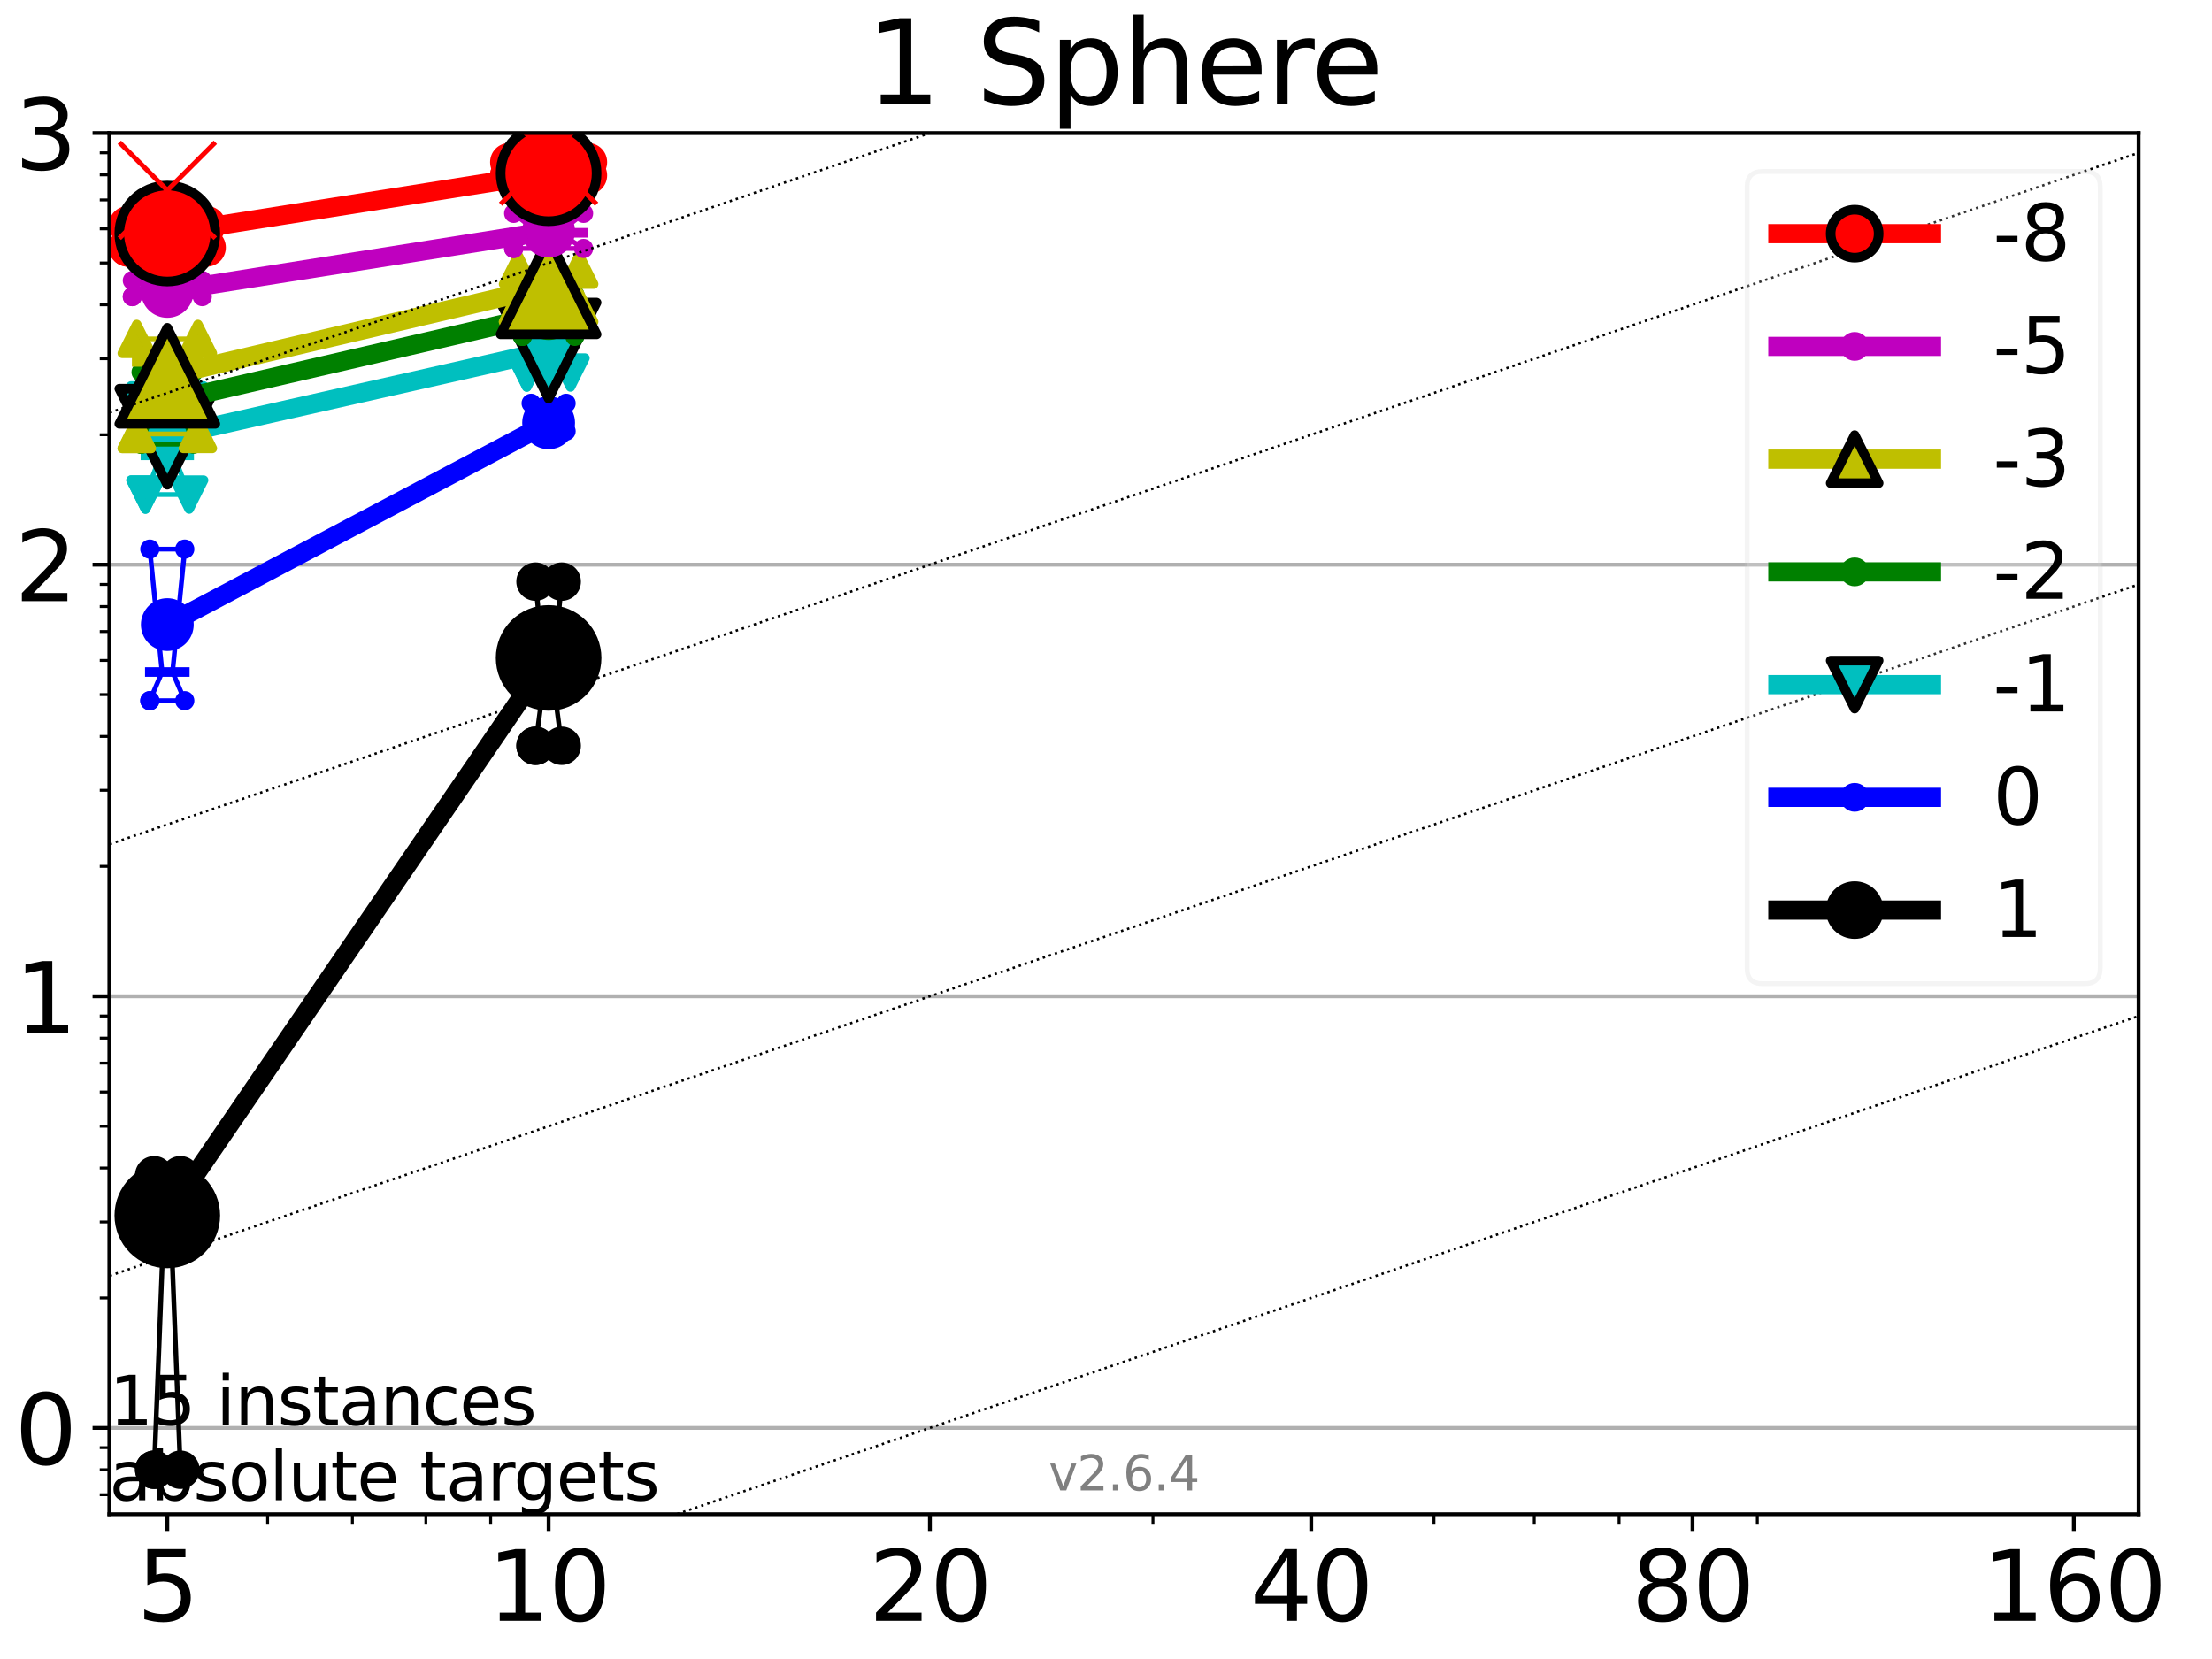 <?xml version="1.0" encoding="utf-8" standalone="no"?>
<!DOCTYPE svg PUBLIC "-//W3C//DTD SVG 1.1//EN"
  "http://www.w3.org/Graphics/SVG/1.1/DTD/svg11.dtd">
<svg xmlns:xlink="http://www.w3.org/1999/xlink" width="460.8pt" height="345.6pt" viewBox="0 0 460.8 345.6" xmlns="http://www.w3.org/2000/svg" version="1.1">
 <defs>
  <style type="text/css">*{stroke-linejoin: round; stroke-linecap: butt}</style>
 </defs>
 <g id="figure_1">
  <g id="patch_1">
   <path d="M 0 345.6 
L 460.8 345.6 
L 460.8 0 
L 0 0 
z
" style="fill: #ffffff"/>
  </g>
  <g id="axes_1">
   <g id="patch_2">
    <path d="M 22.78 315.44 
L 445.515 315.44 
L 445.515 27.72 
L 22.78 27.72 
z
" style="fill: #ffffff"/>
   </g>
   <g id="matplotlib.axis_1">
    <g id="xtick_1">
     <g id="line2d_1">
      <defs>
       <path id="m1a2f63655e" d="M 0 0 
L 0 3.5 
" style="stroke: #000000; stroke-width: 0.8"/>
      </defs>
      <g>
       <use xlink:href="#m1a2f63655e" x="34.854" y="315.44" style="stroke: #000000; stroke-width: 0.8"/>
      </g>
     </g>
     <g id="text_1">
      <!-- 5 -->
      <g transform="translate(28.491 337.637) scale(0.2 -0.2)">
       <defs>
        <path id="DejaVuSans-35" d="M 691 4666 
L 3169 4666 
L 3169 4134 
L 1269 4134 
L 1269 2991 
Q 1406 3038 1543 3061 
Q 1681 3084 1819 3084 
Q 2600 3084 3056 2656 
Q 3513 2228 3513 1497 
Q 3513 744 3044 326 
Q 2575 -91 1722 -91 
Q 1428 -91 1123 -41 
Q 819 9 494 109 
L 494 744 
Q 775 591 1075 516 
Q 1375 441 1709 441 
Q 2250 441 2565 725 
Q 2881 1009 2881 1497 
Q 2881 1984 2565 2268 
Q 2250 2553 1709 2553 
Q 1456 2553 1204 2497 
Q 953 2441 691 2322 
L 691 4666 
z
" transform="scale(0.016)"/>
       </defs>
       <use xlink:href="#DejaVuSans-35"/>
      </g>
     </g>
    </g>
    <g id="xtick_2">
     <g id="line2d_2">
      <g>
       <use xlink:href="#m1a2f63655e" x="114.287" y="315.44" style="stroke: #000000; stroke-width: 0.8"/>
      </g>
     </g>
     <g id="text_2">
      <!-- 10 -->
      <g transform="translate(101.562 337.637) scale(0.2 -0.2)">
       <defs>
        <path id="DejaVuSans-31" d="M 794 531 
L 1825 531 
L 1825 4091 
L 703 3866 
L 703 4441 
L 1819 4666 
L 2450 4666 
L 2450 531 
L 3481 531 
L 3481 0 
L 794 0 
L 794 531 
z
" transform="scale(0.016)"/>
        <path id="DejaVuSans-30" d="M 2034 4250 
Q 1547 4250 1301 3770 
Q 1056 3291 1056 2328 
Q 1056 1369 1301 889 
Q 1547 409 2034 409 
Q 2525 409 2770 889 
Q 3016 1369 3016 2328 
Q 3016 3291 2770 3770 
Q 2525 4250 2034 4250 
z
M 2034 4750 
Q 2819 4750 3233 4129 
Q 3647 3509 3647 2328 
Q 3647 1150 3233 529 
Q 2819 -91 2034 -91 
Q 1250 -91 836 529 
Q 422 1150 422 2328 
Q 422 3509 836 4129 
Q 1250 4750 2034 4750 
z
" transform="scale(0.016)"/>
       </defs>
       <use xlink:href="#DejaVuSans-31"/>
       <use xlink:href="#DejaVuSans-30" x="63.623"/>
      </g>
     </g>
    </g>
    <g id="xtick_3">
     <g id="line2d_3">
      <g>
       <use xlink:href="#m1a2f63655e" x="193.719" y="315.44" style="stroke: #000000; stroke-width: 0.8"/>
      </g>
     </g>
     <g id="text_3">
      <!-- 20 -->
      <g transform="translate(180.994 337.637) scale(0.2 -0.2)">
       <defs>
        <path id="DejaVuSans-32" d="M 1228 531 
L 3431 531 
L 3431 0 
L 469 0 
L 469 531 
Q 828 903 1448 1529 
Q 2069 2156 2228 2338 
Q 2531 2678 2651 2914 
Q 2772 3150 2772 3378 
Q 2772 3750 2511 3984 
Q 2250 4219 1831 4219 
Q 1534 4219 1204 4116 
Q 875 4013 500 3803 
L 500 4441 
Q 881 4594 1212 4672 
Q 1544 4750 1819 4750 
Q 2544 4750 2975 4387 
Q 3406 4025 3406 3419 
Q 3406 3131 3298 2873 
Q 3191 2616 2906 2266 
Q 2828 2175 2409 1742 
Q 1991 1309 1228 531 
z
" transform="scale(0.016)"/>
       </defs>
       <use xlink:href="#DejaVuSans-32"/>
       <use xlink:href="#DejaVuSans-30" x="63.623"/>
      </g>
     </g>
    </g>
    <g id="xtick_4">
     <g id="line2d_4">
      <g>
       <use xlink:href="#m1a2f63655e" x="273.152" y="315.44" style="stroke: #000000; stroke-width: 0.8"/>
      </g>
     </g>
     <g id="text_4">
      <!-- 40 -->
      <g transform="translate(260.427 337.637) scale(0.2 -0.2)">
       <defs>
        <path id="DejaVuSans-34" d="M 2419 4116 
L 825 1625 
L 2419 1625 
L 2419 4116 
z
M 2253 4666 
L 3047 4666 
L 3047 1625 
L 3713 1625 
L 3713 1100 
L 3047 1100 
L 3047 0 
L 2419 0 
L 2419 1100 
L 313 1100 
L 313 1709 
L 2253 4666 
z
" transform="scale(0.016)"/>
       </defs>
       <use xlink:href="#DejaVuSans-34"/>
       <use xlink:href="#DejaVuSans-30" x="63.623"/>
      </g>
     </g>
    </g>
    <g id="xtick_5">
     <g id="line2d_5">
      <g>
       <use xlink:href="#m1a2f63655e" x="352.584" y="315.44" style="stroke: #000000; stroke-width: 0.8"/>
      </g>
     </g>
     <g id="text_5">
      <!-- 80 -->
      <g transform="translate(339.859 337.637) scale(0.2 -0.2)">
       <defs>
        <path id="DejaVuSans-38" d="M 2034 2216 
Q 1584 2216 1326 1975 
Q 1069 1734 1069 1313 
Q 1069 891 1326 650 
Q 1584 409 2034 409 
Q 2484 409 2743 651 
Q 3003 894 3003 1313 
Q 3003 1734 2745 1975 
Q 2488 2216 2034 2216 
z
M 1403 2484 
Q 997 2584 770 2862 
Q 544 3141 544 3541 
Q 544 4100 942 4425 
Q 1341 4750 2034 4750 
Q 2731 4750 3128 4425 
Q 3525 4100 3525 3541 
Q 3525 3141 3298 2862 
Q 3072 2584 2669 2484 
Q 3125 2378 3379 2068 
Q 3634 1759 3634 1313 
Q 3634 634 3220 271 
Q 2806 -91 2034 -91 
Q 1263 -91 848 271 
Q 434 634 434 1313 
Q 434 1759 690 2068 
Q 947 2378 1403 2484 
z
M 1172 3481 
Q 1172 3119 1398 2916 
Q 1625 2713 2034 2713 
Q 2441 2713 2670 2916 
Q 2900 3119 2900 3481 
Q 2900 3844 2670 4047 
Q 2441 4250 2034 4250 
Q 1625 4250 1398 4047 
Q 1172 3844 1172 3481 
z
" transform="scale(0.016)"/>
       </defs>
       <use xlink:href="#DejaVuSans-38"/>
       <use xlink:href="#DejaVuSans-30" x="63.623"/>
      </g>
     </g>
    </g>
    <g id="xtick_6">
     <g id="line2d_6">
      <g>
       <use xlink:href="#m1a2f63655e" x="432.017" y="315.44" style="stroke: #000000; stroke-width: 0.8"/>
      </g>
     </g>
     <g id="text_6">
      <!-- 160 -->
      <g transform="translate(412.929 337.637) scale(0.2 -0.2)">
       <defs>
        <path id="DejaVuSans-36" d="M 2113 2584 
Q 1688 2584 1439 2293 
Q 1191 2003 1191 1497 
Q 1191 994 1439 701 
Q 1688 409 2113 409 
Q 2538 409 2786 701 
Q 3034 994 3034 1497 
Q 3034 2003 2786 2293 
Q 2538 2584 2113 2584 
z
M 3366 4563 
L 3366 3988 
Q 3128 4100 2886 4159 
Q 2644 4219 2406 4219 
Q 1781 4219 1451 3797 
Q 1122 3375 1075 2522 
Q 1259 2794 1537 2939 
Q 1816 3084 2150 3084 
Q 2853 3084 3261 2657 
Q 3669 2231 3669 1497 
Q 3669 778 3244 343 
Q 2819 -91 2113 -91 
Q 1303 -91 875 529 
Q 447 1150 447 2328 
Q 447 3434 972 4092 
Q 1497 4750 2381 4750 
Q 2619 4750 2861 4703 
Q 3103 4656 3366 4563 
z
" transform="scale(0.016)"/>
       </defs>
       <use xlink:href="#DejaVuSans-31"/>
       <use xlink:href="#DejaVuSans-36" x="63.623"/>
       <use xlink:href="#DejaVuSans-30" x="127.246"/>
      </g>
     </g>
    </g>
    <g id="xtick_7">
     <g id="line2d_7">
      <defs>
       <path id="md95c452934" d="M 0 0 
L 0 2 
" style="stroke: #000000; stroke-width: 0.6"/>
      </defs>
      <g>
       <use xlink:href="#md95c452934" x="55.748" y="315.44" style="stroke: #000000; stroke-width: 0.6"/>
      </g>
     </g>
    </g>
    <g id="xtick_8">
     <g id="line2d_8">
      <g>
       <use xlink:href="#md95c452934" x="73.413" y="315.44" style="stroke: #000000; stroke-width: 0.6"/>
      </g>
     </g>
    </g>
    <g id="xtick_9">
     <g id="line2d_9">
      <g>
       <use xlink:href="#md95c452934" x="88.715" y="315.44" style="stroke: #000000; stroke-width: 0.6"/>
      </g>
     </g>
    </g>
    <g id="xtick_10">
     <g id="line2d_10">
      <g>
       <use xlink:href="#md95c452934" x="102.213" y="315.44" style="stroke: #000000; stroke-width: 0.6"/>
      </g>
     </g>
    </g>
    <g id="xtick_11">
     <g id="line2d_11">
      <g>
       <use xlink:href="#md95c452934" x="240.184" y="315.44" style="stroke: #000000; stroke-width: 0.6"/>
      </g>
     </g>
    </g>
    <g id="xtick_12">
     <g id="line2d_12">
      <g>
       <use xlink:href="#md95c452934" x="298.723" y="315.44" style="stroke: #000000; stroke-width: 0.6"/>
      </g>
     </g>
    </g>
    <g id="xtick_13">
     <g id="line2d_13">
      <g>
       <use xlink:href="#md95c452934" x="319.617" y="315.44" style="stroke: #000000; stroke-width: 0.6"/>
      </g>
     </g>
    </g>
    <g id="xtick_14">
     <g id="line2d_14">
      <g>
       <use xlink:href="#md95c452934" x="337.282" y="315.44" style="stroke: #000000; stroke-width: 0.6"/>
      </g>
     </g>
    </g>
    <g id="xtick_15">
     <g id="line2d_15">
      <g>
       <use xlink:href="#md95c452934" x="366.082" y="315.44" style="stroke: #000000; stroke-width: 0.6"/>
      </g>
     </g>
    </g>
   </g>
   <g id="matplotlib.axis_2">
    <g id="ytick_1">
     <g id="line2d_16">
      <path d="M 22.78 297.458 
L 445.515 297.458 
" clip-path="url(#pcf593b5cd8)" style="fill: none; stroke: #b0b0b0; stroke-width: 0.8; stroke-linecap: square"/>
     </g>
     <g id="line2d_17">
      <defs>
       <path id="me71c1e4c57" d="M 0 0 
L -3.5 0 
" style="stroke: #000000; stroke-width: 0.8"/>
      </defs>
      <g>
       <use xlink:href="#me71c1e4c57" x="22.78" y="297.458" style="stroke: #000000; stroke-width: 0.8"/>
      </g>
     </g>
     <g id="text_7">
      <!-- 0 -->
      <g transform="translate(3.055 305.056) scale(0.2 -0.2)">
       <use xlink:href="#DejaVuSans-30"/>
      </g>
     </g>
    </g>
    <g id="ytick_2">
     <g id="line2d_18">
      <path d="M 22.78 207.545 
L 445.515 207.545 
" clip-path="url(#pcf593b5cd8)" style="fill: none; stroke: #b0b0b0; stroke-width: 0.8; stroke-linecap: square"/>
     </g>
     <g id="line2d_19">
      <g>
       <use xlink:href="#me71c1e4c57" x="22.78" y="207.545" style="stroke: #000000; stroke-width: 0.8"/>
      </g>
     </g>
     <g id="text_8">
      <!-- 1 -->
      <g transform="translate(3.055 215.143) scale(0.2 -0.2)">
       <use xlink:href="#DejaVuSans-31"/>
      </g>
     </g>
    </g>
    <g id="ytick_3">
     <g id="line2d_20">
      <path d="M 22.78 117.633 
L 445.515 117.633 
" clip-path="url(#pcf593b5cd8)" style="fill: none; stroke: #b0b0b0; stroke-width: 0.8; stroke-linecap: square"/>
     </g>
     <g id="line2d_21">
      <g>
       <use xlink:href="#me71c1e4c57" x="22.78" y="117.633" style="stroke: #000000; stroke-width: 0.8"/>
      </g>
     </g>
     <g id="text_9">
      <!-- 2 -->
      <g transform="translate(3.055 125.231) scale(0.2 -0.2)">
       <use xlink:href="#DejaVuSans-32"/>
      </g>
     </g>
    </g>
    <g id="ytick_4">
     <g id="line2d_22">
      <path d="M 22.78 27.72 
L 445.515 27.72 
" clip-path="url(#pcf593b5cd8)" style="fill: none; stroke: #b0b0b0; stroke-width: 0.8; stroke-linecap: square"/>
     </g>
     <g id="line2d_23">
      <g>
       <use xlink:href="#me71c1e4c57" x="22.78" y="27.72" style="stroke: #000000; stroke-width: 0.8"/>
      </g>
     </g>
     <g id="text_10">
      <!-- 3 -->
      <g transform="translate(3.055 35.318) scale(0.2 -0.2)">
       <defs>
        <path id="DejaVuSans-33" d="M 2597 2516 
Q 3050 2419 3304 2112 
Q 3559 1806 3559 1356 
Q 3559 666 3084 287 
Q 2609 -91 1734 -91 
Q 1441 -91 1130 -33 
Q 819 25 488 141 
L 488 750 
Q 750 597 1062 519 
Q 1375 441 1716 441 
Q 2309 441 2620 675 
Q 2931 909 2931 1356 
Q 2931 1769 2642 2001 
Q 2353 2234 1838 2234 
L 1294 2234 
L 1294 2753 
L 1863 2753 
Q 2328 2753 2575 2939 
Q 2822 3125 2822 3475 
Q 2822 3834 2567 4026 
Q 2313 4219 1838 4219 
Q 1578 4219 1281 4162 
Q 984 4106 628 3988 
L 628 4550 
Q 988 4650 1302 4700 
Q 1616 4750 1894 4750 
Q 2613 4750 3031 4423 
Q 3450 4097 3450 3541 
Q 3450 3153 3228 2886 
Q 3006 2619 2597 2516 
z
" transform="scale(0.016)"/>
       </defs>
       <use xlink:href="#DejaVuSans-33"/>
      </g>
     </g>
    </g>
    <g id="ytick_5">
     <g id="line2d_24">
      <defs>
       <path id="mbc8432cdef" d="M 0 0 
L -2 0 
" style="stroke: #000000; stroke-width: 0.6"/>
      </defs>
      <g>
       <use xlink:href="#mbc8432cdef" x="22.78" y="311.385" style="stroke: #000000; stroke-width: 0.6"/>
      </g>
     </g>
    </g>
    <g id="ytick_6">
     <g id="line2d_25">
      <g>
       <use xlink:href="#mbc8432cdef" x="22.78" y="306.171" style="stroke: #000000; stroke-width: 0.6"/>
      </g>
     </g>
    </g>
    <g id="ytick_7">
     <g id="line2d_26">
      <g>
       <use xlink:href="#mbc8432cdef" x="22.78" y="301.572" style="stroke: #000000; stroke-width: 0.6"/>
      </g>
     </g>
    </g>
    <g id="ytick_8">
     <g id="line2d_27">
      <g>
       <use xlink:href="#mbc8432cdef" x="22.78" y="270.391" style="stroke: #000000; stroke-width: 0.6"/>
      </g>
     </g>
    </g>
    <g id="ytick_9">
     <g id="line2d_28">
      <g>
       <use xlink:href="#mbc8432cdef" x="22.78" y="254.558" style="stroke: #000000; stroke-width: 0.6"/>
      </g>
     </g>
    </g>
    <g id="ytick_10">
     <g id="line2d_29">
      <g>
       <use xlink:href="#mbc8432cdef" x="22.78" y="243.325" style="stroke: #000000; stroke-width: 0.6"/>
      </g>
     </g>
    </g>
    <g id="ytick_11">
     <g id="line2d_30">
      <g>
       <use xlink:href="#mbc8432cdef" x="22.78" y="234.611" style="stroke: #000000; stroke-width: 0.6"/>
      </g>
     </g>
    </g>
    <g id="ytick_12">
     <g id="line2d_31">
      <g>
       <use xlink:href="#mbc8432cdef" x="22.78" y="227.492" style="stroke: #000000; stroke-width: 0.6"/>
      </g>
     </g>
    </g>
    <g id="ytick_13">
     <g id="line2d_32">
      <g>
       <use xlink:href="#mbc8432cdef" x="22.78" y="221.473" style="stroke: #000000; stroke-width: 0.6"/>
      </g>
     </g>
    </g>
    <g id="ytick_14">
     <g id="line2d_33">
      <g>
       <use xlink:href="#mbc8432cdef" x="22.78" y="216.258" style="stroke: #000000; stroke-width: 0.6"/>
      </g>
     </g>
    </g>
    <g id="ytick_15">
     <g id="line2d_34">
      <g>
       <use xlink:href="#mbc8432cdef" x="22.78" y="211.659" style="stroke: #000000; stroke-width: 0.6"/>
      </g>
     </g>
    </g>
    <g id="ytick_16">
     <g id="line2d_35">
      <g>
       <use xlink:href="#mbc8432cdef" x="22.78" y="180.479" style="stroke: #000000; stroke-width: 0.6"/>
      </g>
     </g>
    </g>
    <g id="ytick_17">
     <g id="line2d_36">
      <g>
       <use xlink:href="#mbc8432cdef" x="22.78" y="164.646" style="stroke: #000000; stroke-width: 0.6"/>
      </g>
     </g>
    </g>
    <g id="ytick_18">
     <g id="line2d_37">
      <g>
       <use xlink:href="#mbc8432cdef" x="22.78" y="153.412" style="stroke: #000000; stroke-width: 0.6"/>
      </g>
     </g>
    </g>
    <g id="ytick_19">
     <g id="line2d_38">
      <g>
       <use xlink:href="#mbc8432cdef" x="22.78" y="144.699" style="stroke: #000000; stroke-width: 0.6"/>
      </g>
     </g>
    </g>
    <g id="ytick_20">
     <g id="line2d_39">
      <g>
       <use xlink:href="#mbc8432cdef" x="22.78" y="137.579" style="stroke: #000000; stroke-width: 0.6"/>
      </g>
     </g>
    </g>
    <g id="ytick_21">
     <g id="line2d_40">
      <g>
       <use xlink:href="#mbc8432cdef" x="22.78" y="131.56" style="stroke: #000000; stroke-width: 0.6"/>
      </g>
     </g>
    </g>
    <g id="ytick_22">
     <g id="line2d_41">
      <g>
       <use xlink:href="#mbc8432cdef" x="22.78" y="126.346" style="stroke: #000000; stroke-width: 0.6"/>
      </g>
     </g>
    </g>
    <g id="ytick_23">
     <g id="line2d_42">
      <g>
       <use xlink:href="#mbc8432cdef" x="22.78" y="121.747" style="stroke: #000000; stroke-width: 0.6"/>
      </g>
     </g>
    </g>
    <g id="ytick_24">
     <g id="line2d_43">
      <g>
       <use xlink:href="#mbc8432cdef" x="22.78" y="90.566" style="stroke: #000000; stroke-width: 0.6"/>
      </g>
     </g>
    </g>
    <g id="ytick_25">
     <g id="line2d_44">
      <g>
       <use xlink:href="#mbc8432cdef" x="22.78" y="74.733" style="stroke: #000000; stroke-width: 0.6"/>
      </g>
     </g>
    </g>
    <g id="ytick_26">
     <g id="line2d_45">
      <g>
       <use xlink:href="#mbc8432cdef" x="22.78" y="63.5" style="stroke: #000000; stroke-width: 0.6"/>
      </g>
     </g>
    </g>
    <g id="ytick_27">
     <g id="line2d_46">
      <g>
       <use xlink:href="#mbc8432cdef" x="22.78" y="54.786" style="stroke: #000000; stroke-width: 0.6"/>
      </g>
     </g>
    </g>
    <g id="ytick_28">
     <g id="line2d_47">
      <g>
       <use xlink:href="#mbc8432cdef" x="22.78" y="47.667" style="stroke: #000000; stroke-width: 0.6"/>
      </g>
     </g>
    </g>
    <g id="ytick_29">
     <g id="line2d_48">
      <g>
       <use xlink:href="#mbc8432cdef" x="22.78" y="41.648" style="stroke: #000000; stroke-width: 0.6"/>
      </g>
     </g>
    </g>
    <g id="ytick_30">
     <g id="line2d_49">
      <g>
       <use xlink:href="#mbc8432cdef" x="22.78" y="36.433" style="stroke: #000000; stroke-width: 0.6"/>
      </g>
     </g>
    </g>
    <g id="ytick_31">
     <g id="line2d_50">
      <g>
       <use xlink:href="#mbc8432cdef" x="22.78" y="31.834" style="stroke: #000000; stroke-width: 0.6"/>
      </g>
     </g>
    </g>
   </g>
   <g id="line2d_51">
    <path d="M 32.123 306.171 
L 34.035 257.252 
L 32.123 244.817 
L 37.585 244.817 
L 35.673 257.252 
L 37.585 306.171 
L 32.123 306.171 
" clip-path="url(#pcf593b5cd8)" style="fill: none; stroke: #000000; stroke-linecap: square"/>
   </g>
   <g id="line2d_52">
    <path d="M 32.123 306.171 
L 37.585 306.171 
L 37.585 244.817 
L 32.123 244.817 
L 32.123 306.171 
" clip-path="url(#pcf593b5cd8)" style="fill: none"/>
    <defs>
     <path id="m39bb0d0038" d="M 0 3 
C 0.796 3 1.559 2.684 2.121 2.121 
C 2.684 1.559 3 0.796 3 0 
C 3 -0.796 2.684 -1.559 2.121 -2.121 
C 1.559 -2.684 0.796 -3 0 -3 
C -0.796 -3 -1.559 -2.684 -2.121 -2.121 
C -2.684 -1.559 -3 -0.796 -3 0 
C -3 0.796 -2.684 1.559 -2.121 2.121 
C -1.559 2.684 -0.796 3 0 3 
z
" style="stroke: #000000; stroke-width: 2"/>
    </defs>
    <g clip-path="url(#pcf593b5cd8)">
     <use xlink:href="#m39bb0d0038" x="32.123" y="306.171" style="stroke: #000000; stroke-width: 2"/>
     <use xlink:href="#m39bb0d0038" x="37.585" y="306.171" style="stroke: #000000; stroke-width: 2"/>
     <use xlink:href="#m39bb0d0038" x="37.585" y="244.817" style="stroke: #000000; stroke-width: 2"/>
     <use xlink:href="#m39bb0d0038" x="32.123" y="244.817" style="stroke: #000000; stroke-width: 2"/>
     <use xlink:href="#m39bb0d0038" x="32.123" y="306.171" style="stroke: #000000; stroke-width: 2"/>
    </g>
   </g>
   <g id="line2d_53">
    <path d="M 32.123 257.252 
L 37.585 257.252 
" clip-path="url(#pcf593b5cd8)" style="fill: none; stroke: #000000; stroke-width: 2; stroke-linecap: square"/>
   </g>
   <g id="line2d_54">
    <path d="M 111.556 155.364 
L 113.467 140.765 
L 111.556 121.165 
L 117.017 121.165 
L 115.106 140.765 
L 117.017 155.364 
L 111.556 155.364 
" clip-path="url(#pcf593b5cd8)" style="fill: none; stroke: #000000; stroke-linecap: square"/>
   </g>
   <g id="line2d_55">
    <path d="M 111.556 155.364 
L 117.017 155.364 
L 117.017 121.165 
L 111.556 121.165 
L 111.556 155.364 
" clip-path="url(#pcf593b5cd8)" style="fill: none"/>
    <g clip-path="url(#pcf593b5cd8)">
     <use xlink:href="#m39bb0d0038" x="111.556" y="155.364" style="stroke: #000000; stroke-width: 2"/>
     <use xlink:href="#m39bb0d0038" x="117.017" y="155.364" style="stroke: #000000; stroke-width: 2"/>
     <use xlink:href="#m39bb0d0038" x="117.017" y="121.165" style="stroke: #000000; stroke-width: 2"/>
     <use xlink:href="#m39bb0d0038" x="111.556" y="121.165" style="stroke: #000000; stroke-width: 2"/>
     <use xlink:href="#m39bb0d0038" x="111.556" y="155.364" style="stroke: #000000; stroke-width: 2"/>
    </g>
   </g>
   <g id="line2d_56">
    <path d="M 111.556 140.765 
L 117.017 140.765 
" clip-path="url(#pcf593b5cd8)" style="fill: none; stroke: #000000; stroke-width: 2; stroke-linecap: square"/>
   </g>
   <g id="line2d_57">
    <path d="M 34.854 253.194 
L 114.287 137.058 
" clip-path="url(#pcf593b5cd8)" style="fill: none; stroke: #000000; stroke-width: 4; stroke-linecap: square"/>
   </g>
   <g id="line2d_58">
    <path d="M 34.854 253.194 
L 114.287 137.058 
" clip-path="url(#pcf593b5cd8)" style="fill: none"/>
    <defs>
     <path id="me61d95aca6" d="M 0 10 
C 2.652 10 5.196 8.946 7.071 7.071 
C 8.946 5.196 10 2.652 10 0 
C 10 -2.652 8.946 -5.196 7.071 -7.071 
C 5.196 -8.946 2.652 -10 0 -10 
C -2.652 -10 -5.196 -8.946 -7.071 -7.071 
C -8.946 -5.196 -10 -2.652 -10 0 
C -10 2.652 -8.946 5.196 -7.071 7.071 
C -5.196 8.946 -2.652 10 0 10 
z
" style="stroke: #000000; stroke-width: 2"/>
    </defs>
    <g clip-path="url(#pcf593b5cd8)">
     <use xlink:href="#me61d95aca6" x="34.854" y="253.194" style="stroke: #000000; stroke-width: 2"/>
     <use xlink:href="#me61d95aca6" x="114.287" y="137.058" style="stroke: #000000; stroke-width: 2"/>
    </g>
   </g>
   <g id="line2d_59">
    <path d="M 31.213 145.969 
L 33.762 139.996 
L 31.213 114.393 
L 38.495 114.393 
L 35.946 139.996 
L 38.495 145.969 
L 31.213 145.969 
" clip-path="url(#pcf593b5cd8)" style="fill: none; stroke: #0000ff; stroke-linecap: square"/>
   </g>
   <g id="line2d_60">
    <path d="M 31.213 145.969 
L 38.495 145.969 
L 38.495 114.393 
L 31.213 114.393 
L 31.213 145.969 
" clip-path="url(#pcf593b5cd8)" style="fill: none"/>
    <defs>
     <path id="me16a0fce35" d="M 0 1.5 
C 0.398 1.5 0.779 1.342 1.061 1.061 
C 1.342 0.779 1.5 0.398 1.5 0 
C 1.5 -0.398 1.342 -0.779 1.061 -1.061 
C 0.779 -1.342 0.398 -1.5 0 -1.5 
C -0.398 -1.5 -0.779 -1.342 -1.061 -1.061 
C -1.342 -0.779 -1.5 -0.398 -1.5 0 
C -1.5 0.398 -1.342 0.779 -1.061 1.061 
C -0.779 1.342 -0.398 1.5 0 1.5 
z
" style="stroke: #0000ff"/>
    </defs>
    <g clip-path="url(#pcf593b5cd8)">
     <use xlink:href="#me16a0fce35" x="31.213" y="145.969" style="fill: #0000ff; stroke: #0000ff"/>
     <use xlink:href="#me16a0fce35" x="38.495" y="145.969" style="fill: #0000ff; stroke: #0000ff"/>
     <use xlink:href="#me16a0fce35" x="38.495" y="114.393" style="fill: #0000ff; stroke: #0000ff"/>
     <use xlink:href="#me16a0fce35" x="31.213" y="114.393" style="fill: #0000ff; stroke: #0000ff"/>
     <use xlink:href="#me16a0fce35" x="31.213" y="145.969" style="fill: #0000ff; stroke: #0000ff"/>
    </g>
   </g>
   <g id="line2d_61">
    <path d="M 31.213 139.996 
L 38.495 139.996 
" clip-path="url(#pcf593b5cd8)" style="fill: none; stroke: #0000ff; stroke-width: 2; stroke-linecap: square"/>
   </g>
   <g id="line2d_62">
    <path d="M 110.646 89.812 
L 113.194 87.525 
L 110.646 84.012 
L 117.927 84.012 
L 115.379 87.525 
L 117.927 89.812 
L 110.646 89.812 
" clip-path="url(#pcf593b5cd8)" style="fill: none; stroke: #0000ff; stroke-linecap: square"/>
   </g>
   <g id="line2d_63">
    <path d="M 110.646 89.812 
L 117.927 89.812 
L 117.927 84.012 
L 110.646 84.012 
L 110.646 89.812 
" clip-path="url(#pcf593b5cd8)" style="fill: none"/>
    <g clip-path="url(#pcf593b5cd8)">
     <use xlink:href="#me16a0fce35" x="110.646" y="89.812" style="fill: #0000ff; stroke: #0000ff"/>
     <use xlink:href="#me16a0fce35" x="117.927" y="89.812" style="fill: #0000ff; stroke: #0000ff"/>
     <use xlink:href="#me16a0fce35" x="117.927" y="84.012" style="fill: #0000ff; stroke: #0000ff"/>
     <use xlink:href="#me16a0fce35" x="110.646" y="84.012" style="fill: #0000ff; stroke: #0000ff"/>
     <use xlink:href="#me16a0fce35" x="110.646" y="89.812" style="fill: #0000ff; stroke: #0000ff"/>
    </g>
   </g>
   <g id="line2d_64">
    <path d="M 110.646 87.525 
L 117.927 87.525 
" clip-path="url(#pcf593b5cd8)" style="fill: none; stroke: #0000ff; stroke-width: 2; stroke-linecap: square"/>
   </g>
   <g id="line2d_65">
    <path d="M 34.854 130.115 
L 114.287 88.079 
" clip-path="url(#pcf593b5cd8)" style="fill: none; stroke: #0000ff; stroke-width: 4; stroke-linecap: square"/>
   </g>
   <g id="line2d_66">
    <path d="M 34.854 130.115 
L 114.287 88.079 
" clip-path="url(#pcf593b5cd8)" style="fill: none"/>
    <defs>
     <path id="mc2260d2257" d="M 0 5 
C 1.326 5 2.598 4.473 3.536 3.536 
C 4.473 2.598 5 1.326 5 0 
C 5 -1.326 4.473 -2.598 3.536 -3.536 
C 2.598 -4.473 1.326 -5 0 -5 
C -1.326 -5 -2.598 -4.473 -3.536 -3.536 
C -4.473 -2.598 -5 -1.326 -5 0 
C -5 1.326 -4.473 2.598 -3.536 3.536 
C -2.598 4.473 -1.326 5 0 5 
z
" style="stroke: #0000ff"/>
    </defs>
    <g clip-path="url(#pcf593b5cd8)">
     <use xlink:href="#mc2260d2257" x="34.854" y="130.115" style="fill: #0000ff; stroke: #0000ff"/>
     <use xlink:href="#mc2260d2257" x="114.287" y="88.079" style="fill: #0000ff; stroke: #0000ff"/>
    </g>
   </g>
   <g id="line2d_67">
    <path d="M 30.303 103.029 
L 33.489 94.854 
L 30.303 83.406 
L 39.405 83.406 
L 36.219 94.854 
L 39.405 103.029 
L 30.303 103.029 
" clip-path="url(#pcf593b5cd8)" style="fill: none; stroke: #00bfbf; stroke-linecap: square"/>
   </g>
   <g id="line2d_68">
    <path d="M 30.303 103.029 
L 39.405 103.029 
L 39.405 83.406 
L 30.303 83.406 
L 30.303 103.029 
" clip-path="url(#pcf593b5cd8)" style="fill: none"/>
    <defs>
     <path id="mdcad9b0fc5" d="M -0 3 
L 3 -3 
L -3 -3 
z
" style="stroke: #00bfbf; stroke-width: 2; stroke-linejoin: miter"/>
    </defs>
    <g clip-path="url(#pcf593b5cd8)">
     <use xlink:href="#mdcad9b0fc5" x="30.303" y="103.029" style="fill: #00bfbf; stroke: #00bfbf; stroke-width: 2; stroke-linejoin: miter"/>
     <use xlink:href="#mdcad9b0fc5" x="39.405" y="103.029" style="fill: #00bfbf; stroke: #00bfbf; stroke-width: 2; stroke-linejoin: miter"/>
     <use xlink:href="#mdcad9b0fc5" x="39.405" y="83.406" style="fill: #00bfbf; stroke: #00bfbf; stroke-width: 2; stroke-linejoin: miter"/>
     <use xlink:href="#mdcad9b0fc5" x="30.303" y="83.406" style="fill: #00bfbf; stroke: #00bfbf; stroke-width: 2; stroke-linejoin: miter"/>
     <use xlink:href="#mdcad9b0fc5" x="30.303" y="103.029" style="fill: #00bfbf; stroke: #00bfbf; stroke-width: 2; stroke-linejoin: miter"/>
    </g>
   </g>
   <g id="line2d_69">
    <path d="M 30.303 94.854 
L 39.405 94.854 
" clip-path="url(#pcf593b5cd8)" style="fill: none; stroke: #00bfbf; stroke-width: 2; stroke-linecap: square"/>
   </g>
   <g id="line2d_70">
    <path d="M 109.736 77.602 
L 112.921 73.29 
L 109.736 68.017 
L 118.838 68.017 
L 115.652 73.29 
L 118.838 77.602 
L 109.736 77.602 
" clip-path="url(#pcf593b5cd8)" style="fill: none; stroke: #00bfbf; stroke-linecap: square"/>
   </g>
   <g id="line2d_71">
    <path d="M 109.736 77.602 
L 118.838 77.602 
L 118.838 68.017 
L 109.736 68.017 
L 109.736 77.602 
" clip-path="url(#pcf593b5cd8)" style="fill: none"/>
    <g clip-path="url(#pcf593b5cd8)">
     <use xlink:href="#mdcad9b0fc5" x="109.736" y="77.602" style="fill: #00bfbf; stroke: #00bfbf; stroke-width: 2; stroke-linejoin: miter"/>
     <use xlink:href="#mdcad9b0fc5" x="118.838" y="77.602" style="fill: #00bfbf; stroke: #00bfbf; stroke-width: 2; stroke-linejoin: miter"/>
     <use xlink:href="#mdcad9b0fc5" x="118.838" y="68.017" style="fill: #00bfbf; stroke: #00bfbf; stroke-width: 2; stroke-linejoin: miter"/>
     <use xlink:href="#mdcad9b0fc5" x="109.736" y="68.017" style="fill: #00bfbf; stroke: #00bfbf; stroke-width: 2; stroke-linejoin: miter"/>
     <use xlink:href="#mdcad9b0fc5" x="109.736" y="77.602" style="fill: #00bfbf; stroke: #00bfbf; stroke-width: 2; stroke-linejoin: miter"/>
    </g>
   </g>
   <g id="line2d_72">
    <path d="M 109.736 73.29 
L 118.838 73.29 
" clip-path="url(#pcf593b5cd8)" style="fill: none; stroke: #00bfbf; stroke-width: 2; stroke-linecap: square"/>
   </g>
   <g id="line2d_73">
    <path d="M 34.854 90.974 
L 114.287 73.031 
" clip-path="url(#pcf593b5cd8)" style="fill: none; stroke: #00bfbf; stroke-width: 4; stroke-linecap: square"/>
   </g>
   <g id="line2d_74">
    <path d="M 34.854 90.974 
L 114.287 73.031 
" clip-path="url(#pcf593b5cd8)" style="fill: none"/>
    <defs>
     <path id="me4c24b0c8d" d="M -0 10 
L 10 -10 
L -10 -10 
z
" style="stroke: #000000; stroke-width: 2; stroke-linejoin: miter"/>
    </defs>
    <g clip-path="url(#pcf593b5cd8)">
     <use xlink:href="#me4c24b0c8d" x="34.854" y="90.974" style="fill: #00bfbf; stroke: #000000; stroke-width: 2; stroke-linejoin: miter"/>
     <use xlink:href="#me4c24b0c8d" x="114.287" y="73.031" style="fill: #00bfbf; stroke: #000000; stroke-width: 2; stroke-linejoin: miter"/>
    </g>
   </g>
   <g id="line2d_75">
    <path d="M 29.393 92.538 
L 33.216 81.822 
L 29.393 77.518 
L 40.315 77.518 
L 36.492 81.822 
L 40.315 92.538 
L 29.393 92.538 
" clip-path="url(#pcf593b5cd8)" style="fill: none; stroke: #008000; stroke-linecap: square"/>
   </g>
   <g id="line2d_76">
    <path d="M 29.393 92.538 
L 40.315 92.538 
L 40.315 77.518 
L 29.393 77.518 
L 29.393 92.538 
" clip-path="url(#pcf593b5cd8)" style="fill: none"/>
    <defs>
     <path id="mfff2e46334" d="M 0 1.5 
C 0.398 1.5 0.779 1.342 1.061 1.061 
C 1.342 0.779 1.5 0.398 1.5 0 
C 1.5 -0.398 1.342 -0.779 1.061 -1.061 
C 0.779 -1.342 0.398 -1.5 0 -1.5 
C -0.398 -1.5 -0.779 -1.342 -1.061 -1.061 
C -1.342 -0.779 -1.5 -0.398 -1.5 0 
C -1.5 0.398 -1.342 0.779 -1.061 1.061 
C -0.779 1.342 -0.398 1.5 0 1.5 
z
" style="stroke: #008000"/>
    </defs>
    <g clip-path="url(#pcf593b5cd8)">
     <use xlink:href="#mfff2e46334" x="29.393" y="92.538" style="fill: #008000; stroke: #008000"/>
     <use xlink:href="#mfff2e46334" x="40.315" y="92.538" style="fill: #008000; stroke: #008000"/>
     <use xlink:href="#mfff2e46334" x="40.315" y="77.518" style="fill: #008000; stroke: #008000"/>
     <use xlink:href="#mfff2e46334" x="29.393" y="77.518" style="fill: #008000; stroke: #008000"/>
     <use xlink:href="#mfff2e46334" x="29.393" y="92.538" style="fill: #008000; stroke: #008000"/>
    </g>
   </g>
   <g id="line2d_77">
    <path d="M 29.393 81.822 
L 40.315 81.822 
" clip-path="url(#pcf593b5cd8)" style="fill: none; stroke: #008000; stroke-width: 2; stroke-linecap: square"/>
   </g>
   <g id="line2d_78">
    <path d="M 108.825 70.073 
L 112.648 62.336 
L 108.825 61.388 
L 119.748 61.388 
L 115.925 62.336 
L 119.748 70.073 
L 108.825 70.073 
" clip-path="url(#pcf593b5cd8)" style="fill: none; stroke: #008000; stroke-linecap: square"/>
   </g>
   <g id="line2d_79">
    <path d="M 108.825 70.073 
L 119.748 70.073 
L 119.748 61.388 
L 108.825 61.388 
L 108.825 70.073 
" clip-path="url(#pcf593b5cd8)" style="fill: none"/>
    <g clip-path="url(#pcf593b5cd8)">
     <use xlink:href="#mfff2e46334" x="108.825" y="70.073" style="fill: #008000; stroke: #008000"/>
     <use xlink:href="#mfff2e46334" x="119.748" y="70.073" style="fill: #008000; stroke: #008000"/>
     <use xlink:href="#mfff2e46334" x="119.748" y="61.388" style="fill: #008000; stroke: #008000"/>
     <use xlink:href="#mfff2e46334" x="108.825" y="61.388" style="fill: #008000; stroke: #008000"/>
     <use xlink:href="#mfff2e46334" x="108.825" y="70.073" style="fill: #008000; stroke: #008000"/>
    </g>
   </g>
   <g id="line2d_80">
    <path d="M 108.825 62.336 
L 119.748 62.336 
" clip-path="url(#pcf593b5cd8)" style="fill: none; stroke: #008000; stroke-width: 2; stroke-linecap: square"/>
   </g>
   <g id="line2d_81">
    <path d="M 34.854 83.706 
L 114.287 65.327 
" clip-path="url(#pcf593b5cd8)" style="fill: none; stroke: #008000; stroke-width: 4; stroke-linecap: square"/>
   </g>
   <g id="line2d_82">
    <path d="M 34.854 83.706 
L 114.287 65.327 
" clip-path="url(#pcf593b5cd8)" style="fill: none"/>
    <defs>
     <path id="m87c61a3c0a" d="M 0 5 
C 1.326 5 2.598 4.473 3.536 3.536 
C 4.473 2.598 5 1.326 5 0 
C 5 -1.326 4.473 -2.598 3.536 -3.536 
C 2.598 -4.473 1.326 -5 0 -5 
C -1.326 -5 -2.598 -4.473 -3.536 -3.536 
C -4.473 -2.598 -5 -1.326 -5 0 
C -5 1.326 -4.473 2.598 -3.536 3.536 
C -2.598 4.473 -1.326 5 0 5 
z
" style="stroke: #008000"/>
    </defs>
    <g clip-path="url(#pcf593b5cd8)">
     <use xlink:href="#m87c61a3c0a" x="34.854" y="83.706" style="fill: #008000; stroke: #008000"/>
     <use xlink:href="#m87c61a3c0a" x="114.287" y="65.327" style="fill: #008000; stroke: #008000"/>
    </g>
   </g>
   <g id="line2d_83">
    <path d="M 28.483 90.401 
L 32.943 75.39 
L 28.483 70.6 
L 41.225 70.6 
L 36.765 75.39 
L 41.225 90.401 
L 28.483 90.401 
" clip-path="url(#pcf593b5cd8)" style="fill: none; stroke: #bfbf00; stroke-linecap: square"/>
   </g>
   <g id="line2d_84">
    <path d="M 28.483 90.401 
L 41.225 90.401 
L 41.225 70.6 
L 28.483 70.6 
L 28.483 90.401 
" clip-path="url(#pcf593b5cd8)" style="fill: none"/>
    <defs>
     <path id="meb2aad8342" d="M 0 -3 
L -3 3 
L 3 3 
z
" style="stroke: #bfbf00; stroke-width: 2; stroke-linejoin: miter"/>
    </defs>
    <g clip-path="url(#pcf593b5cd8)">
     <use xlink:href="#meb2aad8342" x="28.483" y="90.401" style="fill: #bfbf00; stroke: #bfbf00; stroke-width: 2; stroke-linejoin: miter"/>
     <use xlink:href="#meb2aad8342" x="41.225" y="90.401" style="fill: #bfbf00; stroke: #bfbf00; stroke-width: 2; stroke-linejoin: miter"/>
     <use xlink:href="#meb2aad8342" x="41.225" y="70.6" style="fill: #bfbf00; stroke: #bfbf00; stroke-width: 2; stroke-linejoin: miter"/>
     <use xlink:href="#meb2aad8342" x="28.483" y="70.6" style="fill: #bfbf00; stroke: #bfbf00; stroke-width: 2; stroke-linejoin: miter"/>
     <use xlink:href="#meb2aad8342" x="28.483" y="90.401" style="fill: #bfbf00; stroke: #bfbf00; stroke-width: 2; stroke-linejoin: miter"/>
    </g>
   </g>
   <g id="line2d_85">
    <path d="M 28.483 75.39 
L 41.225 75.39 
" clip-path="url(#pcf593b5cd8)" style="fill: none; stroke: #bfbf00; stroke-width: 2; stroke-linecap: square"/>
   </g>
   <g id="line2d_86">
    <path d="M 107.915 64.033 
L 112.375 58.178 
L 107.915 56.18 
L 120.658 56.18 
L 116.198 58.178 
L 120.658 64.033 
L 107.915 64.033 
" clip-path="url(#pcf593b5cd8)" style="fill: none; stroke: #bfbf00; stroke-linecap: square"/>
   </g>
   <g id="line2d_87">
    <path d="M 107.915 64.033 
L 120.658 64.033 
L 120.658 56.18 
L 107.915 56.18 
L 107.915 64.033 
" clip-path="url(#pcf593b5cd8)" style="fill: none"/>
    <g clip-path="url(#pcf593b5cd8)">
     <use xlink:href="#meb2aad8342" x="107.915" y="64.033" style="fill: #bfbf00; stroke: #bfbf00; stroke-width: 2; stroke-linejoin: miter"/>
     <use xlink:href="#meb2aad8342" x="120.658" y="64.033" style="fill: #bfbf00; stroke: #bfbf00; stroke-width: 2; stroke-linejoin: miter"/>
     <use xlink:href="#meb2aad8342" x="120.658" y="56.18" style="fill: #bfbf00; stroke: #bfbf00; stroke-width: 2; stroke-linejoin: miter"/>
     <use xlink:href="#meb2aad8342" x="107.915" y="56.18" style="fill: #bfbf00; stroke: #bfbf00; stroke-width: 2; stroke-linejoin: miter"/>
     <use xlink:href="#meb2aad8342" x="107.915" y="64.033" style="fill: #bfbf00; stroke: #bfbf00; stroke-width: 2; stroke-linejoin: miter"/>
    </g>
   </g>
   <g id="line2d_88">
    <path d="M 107.915 58.178 
L 120.658 58.178 
" clip-path="url(#pcf593b5cd8)" style="fill: none; stroke: #bfbf00; stroke-width: 2; stroke-linecap: square"/>
   </g>
   <g id="line2d_89">
    <path d="M 34.854 78.288 
L 114.287 59.649 
" clip-path="url(#pcf593b5cd8)" style="fill: none; stroke: #bfbf00; stroke-width: 4; stroke-linecap: square"/>
   </g>
   <g id="line2d_90">
    <path d="M 34.854 78.288 
L 114.287 59.649 
" clip-path="url(#pcf593b5cd8)" style="fill: none"/>
    <defs>
     <path id="m4ace323de8" d="M 0 -10 
L -10 10 
L 10 10 
z
" style="stroke: #000000; stroke-width: 2; stroke-linejoin: miter"/>
    </defs>
    <g clip-path="url(#pcf593b5cd8)">
     <use xlink:href="#m4ace323de8" x="34.854" y="78.288" style="fill: #bfbf00; stroke: #000000; stroke-width: 2; stroke-linejoin: miter"/>
     <use xlink:href="#m4ace323de8" x="114.287" y="59.649" style="fill: #bfbf00; stroke: #000000; stroke-width: 2; stroke-linejoin: miter"/>
    </g>
   </g>
   <g id="line2d_91">
    <path d="M 27.572 61.79 
L 32.67 60.694 
L 27.572 58.443 
L 42.136 58.443 
L 37.038 60.694 
L 42.136 61.79 
L 27.572 61.79 
" clip-path="url(#pcf593b5cd8)" style="fill: none; stroke: #bf00bf; stroke-linecap: square"/>
   </g>
   <g id="line2d_92">
    <path d="M 27.572 61.79 
L 42.136 61.79 
L 42.136 58.443 
L 27.572 58.443 
L 27.572 61.79 
" clip-path="url(#pcf593b5cd8)" style="fill: none"/>
    <defs>
     <path id="m5fb4c2ae2f" d="M 0 1.5 
C 0.398 1.5 0.779 1.342 1.061 1.061 
C 1.342 0.779 1.5 0.398 1.5 0 
C 1.5 -0.398 1.342 -0.779 1.061 -1.061 
C 0.779 -1.342 0.398 -1.5 0 -1.5 
C -0.398 -1.5 -0.779 -1.342 -1.061 -1.061 
C -1.342 -0.779 -1.5 -0.398 -1.5 0 
C -1.5 0.398 -1.342 0.779 -1.061 1.061 
C -0.779 1.342 -0.398 1.5 0 1.5 
z
" style="stroke: #bf00bf"/>
    </defs>
    <g clip-path="url(#pcf593b5cd8)">
     <use xlink:href="#m5fb4c2ae2f" x="27.572" y="61.79" style="fill: #bf00bf; stroke: #bf00bf"/>
     <use xlink:href="#m5fb4c2ae2f" x="42.136" y="61.79" style="fill: #bf00bf; stroke: #bf00bf"/>
     <use xlink:href="#m5fb4c2ae2f" x="42.136" y="58.443" style="fill: #bf00bf; stroke: #bf00bf"/>
     <use xlink:href="#m5fb4c2ae2f" x="27.572" y="58.443" style="fill: #bf00bf; stroke: #bf00bf"/>
     <use xlink:href="#m5fb4c2ae2f" x="27.572" y="61.79" style="fill: #bf00bf; stroke: #bf00bf"/>
    </g>
   </g>
   <g id="line2d_93">
    <path d="M 27.572 60.694 
L 42.136 60.694 
" clip-path="url(#pcf593b5cd8)" style="fill: none; stroke: #bf00bf; stroke-width: 2; stroke-linecap: square"/>
   </g>
   <g id="line2d_94">
    <path d="M 107.005 51.763 
L 112.102 48.496 
L 107.005 44.448 
L 121.568 44.448 
L 116.471 48.496 
L 121.568 51.763 
L 107.005 51.763 
" clip-path="url(#pcf593b5cd8)" style="fill: none; stroke: #bf00bf; stroke-linecap: square"/>
   </g>
   <g id="line2d_95">
    <path d="M 107.005 51.763 
L 121.568 51.763 
L 121.568 44.448 
L 107.005 44.448 
L 107.005 51.763 
" clip-path="url(#pcf593b5cd8)" style="fill: none"/>
    <g clip-path="url(#pcf593b5cd8)">
     <use xlink:href="#m5fb4c2ae2f" x="107.005" y="51.763" style="fill: #bf00bf; stroke: #bf00bf"/>
     <use xlink:href="#m5fb4c2ae2f" x="121.568" y="51.763" style="fill: #bf00bf; stroke: #bf00bf"/>
     <use xlink:href="#m5fb4c2ae2f" x="121.568" y="44.448" style="fill: #bf00bf; stroke: #bf00bf"/>
     <use xlink:href="#m5fb4c2ae2f" x="107.005" y="44.448" style="fill: #bf00bf; stroke: #bf00bf"/>
     <use xlink:href="#m5fb4c2ae2f" x="107.005" y="51.763" style="fill: #bf00bf; stroke: #bf00bf"/>
    </g>
   </g>
   <g id="line2d_96">
    <path d="M 107.005 48.496 
L 121.568 48.496 
" clip-path="url(#pcf593b5cd8)" style="fill: none; stroke: #bf00bf; stroke-width: 2; stroke-linecap: square"/>
   </g>
   <g id="line2d_97">
    <path d="M 34.854 60.704 
L 114.287 48.145 
" clip-path="url(#pcf593b5cd8)" style="fill: none; stroke: #bf00bf; stroke-width: 4; stroke-linecap: square"/>
   </g>
   <g id="line2d_98">
    <path d="M 34.854 60.704 
L 114.287 48.145 
" clip-path="url(#pcf593b5cd8)" style="fill: none"/>
    <defs>
     <path id="m66369d74b4" d="M 0 5 
C 1.326 5 2.598 4.473 3.536 3.536 
C 4.473 2.598 5 1.326 5 0 
C 5 -1.326 4.473 -2.598 3.536 -3.536 
C 2.598 -4.473 1.326 -5 0 -5 
C -1.326 -5 -2.598 -4.473 -3.536 -3.536 
C -4.473 -2.598 -5 -1.326 -5 0 
C -5 1.326 -4.473 2.598 -3.536 3.536 
C -2.598 4.473 -1.326 5 0 5 
z
" style="stroke: #bf00bf"/>
    </defs>
    <g clip-path="url(#pcf593b5cd8)">
     <use xlink:href="#m66369d74b4" x="34.854" y="60.704" style="fill: #bf00bf; stroke: #bf00bf"/>
     <use xlink:href="#m66369d74b4" x="114.287" y="48.145" style="fill: #bf00bf; stroke: #bf00bf"/>
    </g>
   </g>
   <g id="line2d_99">
    <path d="M 26.662 51.558 
L 32.396 48.152 
L 26.662 46.913 
L 43.046 46.913 
L 37.312 48.152 
L 43.046 51.558 
L 26.662 51.558 
" clip-path="url(#pcf593b5cd8)" style="fill: none; stroke: #ff0000; stroke-linecap: square"/>
   </g>
   <g id="line2d_100">
    <path d="M 26.662 51.558 
L 43.046 51.558 
L 43.046 46.913 
L 26.662 46.913 
L 26.662 51.558 
" clip-path="url(#pcf593b5cd8)" style="fill: none"/>
    <defs>
     <path id="mae321256c1" d="M 0 3 
C 0.796 3 1.559 2.684 2.121 2.121 
C 2.684 1.559 3 0.796 3 0 
C 3 -0.796 2.684 -1.559 2.121 -2.121 
C 1.559 -2.684 0.796 -3 0 -3 
C -0.796 -3 -1.559 -2.684 -2.121 -2.121 
C -2.684 -1.559 -3 -0.796 -3 0 
C -3 0.796 -2.684 1.559 -2.121 2.121 
C -1.559 2.684 -0.796 3 0 3 
z
" style="stroke: #ff0000; stroke-width: 2"/>
    </defs>
    <g clip-path="url(#pcf593b5cd8)">
     <use xlink:href="#mae321256c1" x="26.662" y="51.558" style="fill: #ff0000; stroke: #ff0000; stroke-width: 2"/>
     <use xlink:href="#mae321256c1" x="43.046" y="51.558" style="fill: #ff0000; stroke: #ff0000; stroke-width: 2"/>
     <use xlink:href="#mae321256c1" x="43.046" y="46.913" style="fill: #ff0000; stroke: #ff0000; stroke-width: 2"/>
     <use xlink:href="#mae321256c1" x="26.662" y="46.913" style="fill: #ff0000; stroke: #ff0000; stroke-width: 2"/>
     <use xlink:href="#mae321256c1" x="26.662" y="51.558" style="fill: #ff0000; stroke: #ff0000; stroke-width: 2"/>
    </g>
   </g>
   <g id="line2d_101">
    <path d="M 26.662 48.152 
L 43.046 48.152 
" clip-path="url(#pcf593b5cd8)" style="fill: none; stroke: #ff0000; stroke-width: 2; stroke-linecap: square"/>
   </g>
   <g id="line2d_102">
    <path d="M 106.095 36.531 
L 111.829 35.336 
L 106.095 33.779 
L 122.478 33.779 
L 116.744 35.336 
L 122.478 36.531 
L 106.095 36.531 
" clip-path="url(#pcf593b5cd8)" style="fill: none; stroke: #ff0000; stroke-linecap: square"/>
   </g>
   <g id="line2d_103">
    <path d="M 106.095 36.531 
L 122.478 36.531 
L 122.478 33.779 
L 106.095 33.779 
L 106.095 36.531 
" clip-path="url(#pcf593b5cd8)" style="fill: none"/>
    <g clip-path="url(#pcf593b5cd8)">
     <use xlink:href="#mae321256c1" x="106.095" y="36.531" style="fill: #ff0000; stroke: #ff0000; stroke-width: 2"/>
     <use xlink:href="#mae321256c1" x="122.478" y="36.531" style="fill: #ff0000; stroke: #ff0000; stroke-width: 2"/>
     <use xlink:href="#mae321256c1" x="122.478" y="33.779" style="fill: #ff0000; stroke: #ff0000; stroke-width: 2"/>
     <use xlink:href="#mae321256c1" x="106.095" y="33.779" style="fill: #ff0000; stroke: #ff0000; stroke-width: 2"/>
     <use xlink:href="#mae321256c1" x="106.095" y="36.531" style="fill: #ff0000; stroke: #ff0000; stroke-width: 2"/>
    </g>
   </g>
   <g id="line2d_104">
    <path d="M 106.095 35.336 
L 122.478 35.336 
" clip-path="url(#pcf593b5cd8)" style="fill: none; stroke: #ff0000; stroke-width: 2; stroke-linecap: square"/>
   </g>
   <g id="line2d_105">
    <path d="M 34.854 48.649 
L 114.287 36.09 
" clip-path="url(#pcf593b5cd8)" style="fill: none; stroke: #ff0000; stroke-width: 4; stroke-linecap: square"/>
   </g>
   <g id="line2d_106">
    <path d="M 34.854 48.649 
L 114.287 36.09 
" clip-path="url(#pcf593b5cd8)" style="fill: none"/>
    <defs>
     <path id="m5fa341f993" d="M 0 10 
C 2.652 10 5.196 8.946 7.071 7.071 
C 8.946 5.196 10 2.652 10 0 
C 10 -2.652 8.946 -5.196 7.071 -7.071 
C 5.196 -8.946 2.652 -10 0 -10 
C -2.652 -10 -5.196 -8.946 -7.071 -7.071 
C -8.946 -5.196 -10 -2.652 -10 0 
C -10 2.652 -8.946 5.196 -7.071 7.071 
C -5.196 8.946 -2.652 10 0 10 
z
" style="stroke: #000000; stroke-width: 2"/>
    </defs>
    <g clip-path="url(#pcf593b5cd8)">
     <use xlink:href="#m5fa341f993" x="34.854" y="48.649" style="fill: #ff0000; stroke: #000000; stroke-width: 2"/>
     <use xlink:href="#m5fa341f993" x="114.287" y="36.09" style="fill: #ff0000; stroke: #000000; stroke-width: 2"/>
    </g>
   </g>
   <g id="line2d_107"/>
   <g id="line2d_108"/>
   <g id="line2d_109"/>
   <g id="line2d_110"/>
   <g id="line2d_111"/>
   <g id="line2d_112"/>
   <g id="line2d_113"/>
   <g id="line2d_114">
    <defs>
     <path id="m3a296b89da" d="M -10 10 
L 10 -10 
M -10 -10 
L 10 10 
" style="stroke: #ff0000"/>
    </defs>
    <g clip-path="url(#pcf593b5cd8)">
     <use xlink:href="#m3a296b89da" x="34.854" y="39.647" style="fill: #ff0000; stroke: #ff0000"/>
     <use xlink:href="#m3a296b89da" x="114.287" y="32.53" style="fill: #ff0000; stroke: #ff0000"/>
    </g>
   </g>
   <g id="line2d_115">
    <path d="M 49.499 346.6 
L 461.8 206.11 
" clip-path="url(#pcf593b5cd8)" style="fill: none; stroke-dasharray: 0.5,0.825; stroke-dashoffset: 0; stroke: #000000; stroke-width: 0.5"/>
   </g>
   <g id="line2d_116">
    <path d="M -1 273.895 
L 461.8 116.197 
" clip-path="url(#pcf593b5cd8)" style="fill: none; stroke-dasharray: 0.5,0.825; stroke-dashoffset: 0; stroke: #000000; stroke-width: 0.5"/>
   </g>
   <g id="line2d_117">
    <path d="M -1 183.982 
L 461.8 26.285 
" clip-path="url(#pcf593b5cd8)" style="fill: none; stroke-dasharray: 0.5,0.825; stroke-dashoffset: 0; stroke: #000000; stroke-width: 0.5"/>
   </g>
   <g id="line2d_118">
    <path d="M -1 94.07 
L 278.005 -1 
" clip-path="url(#pcf593b5cd8)" style="fill: none; stroke-dasharray: 0.5,0.825; stroke-dashoffset: 0; stroke: #000000; stroke-width: 0.5"/>
   </g>
   <g id="line2d_119">
    <path d="M -1 4.157 
L 14.136 -1 
" clip-path="url(#pcf593b5cd8)" style="fill: none; stroke-dasharray: 0.5,0.825; stroke-dashoffset: 0; stroke: #000000; stroke-width: 0.5"/>
   </g>
   <g id="line2d_120">
    <path clip-path="url(#pcf593b5cd8)" style="fill: none; stroke-dasharray: 0.5,0.825; stroke-dashoffset: 0; stroke: #000000; stroke-width: 0.5"/>
   </g>
   <g id="line2d_121">
    <path clip-path="url(#pcf593b5cd8)" style="fill: none; stroke-dasharray: 0.5,0.825; stroke-dashoffset: 0; stroke: #000000; stroke-width: 0.5"/>
   </g>
   <g id="line2d_122">
    <path clip-path="url(#pcf593b5cd8)" style="fill: none; stroke-dasharray: 0.5,0.825; stroke-dashoffset: 0; stroke: #000000; stroke-width: 0.5"/>
   </g>
   <g id="line2d_123">
    <path clip-path="url(#pcf593b5cd8)" style="fill: none; stroke-dasharray: 0.5,0.825; stroke-dashoffset: 0; stroke: #000000; stroke-width: 0.5"/>
   </g>
   <g id="patch_3">
    <path d="M 22.78 315.44 
L 22.78 27.72 
" style="fill: none; stroke: #000000; stroke-width: 0.8; stroke-linejoin: miter; stroke-linecap: square"/>
   </g>
   <g id="patch_4">
    <path d="M 445.515 315.44 
L 445.515 27.72 
" style="fill: none; stroke: #000000; stroke-width: 0.8; stroke-linejoin: miter; stroke-linecap: square"/>
   </g>
   <g id="patch_5">
    <path d="M 22.78 315.44 
L 445.515 315.44 
" style="fill: none; stroke: #000000; stroke-width: 0.8; stroke-linejoin: miter; stroke-linecap: square"/>
   </g>
   <g id="patch_6">
    <path d="M 22.78 27.72 
L 445.515 27.72 
" style="fill: none; stroke: #000000; stroke-width: 0.8; stroke-linejoin: miter; stroke-linecap: square"/>
   </g>
   <g id="text_11">
    <!-- 15 instances -->
    <g transform="translate(22.78 296.851) scale(0.14 -0.14)">
     <defs>
      <path id="DejaVuSans-20" transform="scale(0.016)"/>
      <path id="DejaVuSans-69" d="M 603 3500 
L 1178 3500 
L 1178 0 
L 603 0 
L 603 3500 
z
M 603 4863 
L 1178 4863 
L 1178 4134 
L 603 4134 
L 603 4863 
z
" transform="scale(0.016)"/>
      <path id="DejaVuSans-6e" d="M 3513 2113 
L 3513 0 
L 2938 0 
L 2938 2094 
Q 2938 2591 2744 2837 
Q 2550 3084 2163 3084 
Q 1697 3084 1428 2787 
Q 1159 2491 1159 1978 
L 1159 0 
L 581 0 
L 581 3500 
L 1159 3500 
L 1159 2956 
Q 1366 3272 1645 3428 
Q 1925 3584 2291 3584 
Q 2894 3584 3203 3211 
Q 3513 2838 3513 2113 
z
" transform="scale(0.016)"/>
      <path id="DejaVuSans-73" d="M 2834 3397 
L 2834 2853 
Q 2591 2978 2328 3040 
Q 2066 3103 1784 3103 
Q 1356 3103 1142 2972 
Q 928 2841 928 2578 
Q 928 2378 1081 2264 
Q 1234 2150 1697 2047 
L 1894 2003 
Q 2506 1872 2764 1633 
Q 3022 1394 3022 966 
Q 3022 478 2636 193 
Q 2250 -91 1575 -91 
Q 1294 -91 989 -36 
Q 684 19 347 128 
L 347 722 
Q 666 556 975 473 
Q 1284 391 1588 391 
Q 1994 391 2212 530 
Q 2431 669 2431 922 
Q 2431 1156 2273 1281 
Q 2116 1406 1581 1522 
L 1381 1569 
Q 847 1681 609 1914 
Q 372 2147 372 2553 
Q 372 3047 722 3315 
Q 1072 3584 1716 3584 
Q 2034 3584 2315 3537 
Q 2597 3491 2834 3397 
z
" transform="scale(0.016)"/>
      <path id="DejaVuSans-74" d="M 1172 4494 
L 1172 3500 
L 2356 3500 
L 2356 3053 
L 1172 3053 
L 1172 1153 
Q 1172 725 1289 603 
Q 1406 481 1766 481 
L 2356 481 
L 2356 0 
L 1766 0 
Q 1100 0 847 248 
Q 594 497 594 1153 
L 594 3053 
L 172 3053 
L 172 3500 
L 594 3500 
L 594 4494 
L 1172 4494 
z
" transform="scale(0.016)"/>
      <path id="DejaVuSans-61" d="M 2194 1759 
Q 1497 1759 1228 1600 
Q 959 1441 959 1056 
Q 959 750 1161 570 
Q 1363 391 1709 391 
Q 2188 391 2477 730 
Q 2766 1069 2766 1631 
L 2766 1759 
L 2194 1759 
z
M 3341 1997 
L 3341 0 
L 2766 0 
L 2766 531 
Q 2569 213 2275 61 
Q 1981 -91 1556 -91 
Q 1019 -91 701 211 
Q 384 513 384 1019 
Q 384 1609 779 1909 
Q 1175 2209 1959 2209 
L 2766 2209 
L 2766 2266 
Q 2766 2663 2505 2880 
Q 2244 3097 1772 3097 
Q 1472 3097 1187 3025 
Q 903 2953 641 2809 
L 641 3341 
Q 956 3463 1253 3523 
Q 1550 3584 1831 3584 
Q 2591 3584 2966 3190 
Q 3341 2797 3341 1997 
z
" transform="scale(0.016)"/>
      <path id="DejaVuSans-63" d="M 3122 3366 
L 3122 2828 
Q 2878 2963 2633 3030 
Q 2388 3097 2138 3097 
Q 1578 3097 1268 2742 
Q 959 2388 959 1747 
Q 959 1106 1268 751 
Q 1578 397 2138 397 
Q 2388 397 2633 464 
Q 2878 531 3122 666 
L 3122 134 
Q 2881 22 2623 -34 
Q 2366 -91 2075 -91 
Q 1284 -91 818 406 
Q 353 903 353 1747 
Q 353 2603 823 3093 
Q 1294 3584 2113 3584 
Q 2378 3584 2631 3529 
Q 2884 3475 3122 3366 
z
" transform="scale(0.016)"/>
      <path id="DejaVuSans-65" d="M 3597 1894 
L 3597 1613 
L 953 1613 
Q 991 1019 1311 708 
Q 1631 397 2203 397 
Q 2534 397 2845 478 
Q 3156 559 3463 722 
L 3463 178 
Q 3153 47 2828 -22 
Q 2503 -91 2169 -91 
Q 1331 -91 842 396 
Q 353 884 353 1716 
Q 353 2575 817 3079 
Q 1281 3584 2069 3584 
Q 2775 3584 3186 3129 
Q 3597 2675 3597 1894 
z
M 3022 2063 
Q 3016 2534 2758 2815 
Q 2500 3097 2075 3097 
Q 1594 3097 1305 2825 
Q 1016 2553 972 2059 
L 3022 2063 
z
" transform="scale(0.016)"/>
     </defs>
     <use xlink:href="#DejaVuSans-31"/>
     <use xlink:href="#DejaVuSans-35" x="63.623"/>
     <use xlink:href="#DejaVuSans-20" x="127.246"/>
     <use xlink:href="#DejaVuSans-69" x="159.033"/>
     <use xlink:href="#DejaVuSans-6e" x="186.816"/>
     <use xlink:href="#DejaVuSans-73" x="250.195"/>
     <use xlink:href="#DejaVuSans-74" x="302.295"/>
     <use xlink:href="#DejaVuSans-61" x="341.504"/>
     <use xlink:href="#DejaVuSans-6e" x="402.783"/>
     <use xlink:href="#DejaVuSans-63" x="466.162"/>
     <use xlink:href="#DejaVuSans-65" x="521.143"/>
     <use xlink:href="#DejaVuSans-73" x="582.666"/>
    </g>
    <!-- absolute targets -->
    <g transform="translate(22.78 312.528) scale(0.14 -0.14)">
     <defs>
      <path id="DejaVuSans-62" d="M 3116 1747 
Q 3116 2381 2855 2742 
Q 2594 3103 2138 3103 
Q 1681 3103 1420 2742 
Q 1159 2381 1159 1747 
Q 1159 1113 1420 752 
Q 1681 391 2138 391 
Q 2594 391 2855 752 
Q 3116 1113 3116 1747 
z
M 1159 2969 
Q 1341 3281 1617 3432 
Q 1894 3584 2278 3584 
Q 2916 3584 3314 3078 
Q 3713 2572 3713 1747 
Q 3713 922 3314 415 
Q 2916 -91 2278 -91 
Q 1894 -91 1617 61 
Q 1341 213 1159 525 
L 1159 0 
L 581 0 
L 581 4863 
L 1159 4863 
L 1159 2969 
z
" transform="scale(0.016)"/>
      <path id="DejaVuSans-6f" d="M 1959 3097 
Q 1497 3097 1228 2736 
Q 959 2375 959 1747 
Q 959 1119 1226 758 
Q 1494 397 1959 397 
Q 2419 397 2687 759 
Q 2956 1122 2956 1747 
Q 2956 2369 2687 2733 
Q 2419 3097 1959 3097 
z
M 1959 3584 
Q 2709 3584 3137 3096 
Q 3566 2609 3566 1747 
Q 3566 888 3137 398 
Q 2709 -91 1959 -91 
Q 1206 -91 779 398 
Q 353 888 353 1747 
Q 353 2609 779 3096 
Q 1206 3584 1959 3584 
z
" transform="scale(0.016)"/>
      <path id="DejaVuSans-6c" d="M 603 4863 
L 1178 4863 
L 1178 0 
L 603 0 
L 603 4863 
z
" transform="scale(0.016)"/>
      <path id="DejaVuSans-75" d="M 544 1381 
L 544 3500 
L 1119 3500 
L 1119 1403 
Q 1119 906 1312 657 
Q 1506 409 1894 409 
Q 2359 409 2629 706 
Q 2900 1003 2900 1516 
L 2900 3500 
L 3475 3500 
L 3475 0 
L 2900 0 
L 2900 538 
Q 2691 219 2414 64 
Q 2138 -91 1772 -91 
Q 1169 -91 856 284 
Q 544 659 544 1381 
z
M 1991 3584 
L 1991 3584 
z
" transform="scale(0.016)"/>
      <path id="DejaVuSans-72" d="M 2631 2963 
Q 2534 3019 2420 3045 
Q 2306 3072 2169 3072 
Q 1681 3072 1420 2755 
Q 1159 2438 1159 1844 
L 1159 0 
L 581 0 
L 581 3500 
L 1159 3500 
L 1159 2956 
Q 1341 3275 1631 3429 
Q 1922 3584 2338 3584 
Q 2397 3584 2469 3576 
Q 2541 3569 2628 3553 
L 2631 2963 
z
" transform="scale(0.016)"/>
      <path id="DejaVuSans-67" d="M 2906 1791 
Q 2906 2416 2648 2759 
Q 2391 3103 1925 3103 
Q 1463 3103 1205 2759 
Q 947 2416 947 1791 
Q 947 1169 1205 825 
Q 1463 481 1925 481 
Q 2391 481 2648 825 
Q 2906 1169 2906 1791 
z
M 3481 434 
Q 3481 -459 3084 -895 
Q 2688 -1331 1869 -1331 
Q 1566 -1331 1297 -1286 
Q 1028 -1241 775 -1147 
L 775 -588 
Q 1028 -725 1275 -790 
Q 1522 -856 1778 -856 
Q 2344 -856 2625 -561 
Q 2906 -266 2906 331 
L 2906 616 
Q 2728 306 2450 153 
Q 2172 0 1784 0 
Q 1141 0 747 490 
Q 353 981 353 1791 
Q 353 2603 747 3093 
Q 1141 3584 1784 3584 
Q 2172 3584 2450 3431 
Q 2728 3278 2906 2969 
L 2906 3500 
L 3481 3500 
L 3481 434 
z
" transform="scale(0.016)"/>
     </defs>
     <use xlink:href="#DejaVuSans-61"/>
     <use xlink:href="#DejaVuSans-62" x="61.279"/>
     <use xlink:href="#DejaVuSans-73" x="124.756"/>
     <use xlink:href="#DejaVuSans-6f" x="176.855"/>
     <use xlink:href="#DejaVuSans-6c" x="238.037"/>
     <use xlink:href="#DejaVuSans-75" x="265.82"/>
     <use xlink:href="#DejaVuSans-74" x="329.199"/>
     <use xlink:href="#DejaVuSans-65" x="368.408"/>
     <use xlink:href="#DejaVuSans-20" x="429.932"/>
     <use xlink:href="#DejaVuSans-74" x="461.719"/>
     <use xlink:href="#DejaVuSans-61" x="500.928"/>
     <use xlink:href="#DejaVuSans-72" x="562.207"/>
     <use xlink:href="#DejaVuSans-67" x="601.57"/>
     <use xlink:href="#DejaVuSans-65" x="665.047"/>
     <use xlink:href="#DejaVuSans-74" x="726.57"/>
     <use xlink:href="#DejaVuSans-73" x="765.779"/>
    </g>
   </g>
   <g id="text_12">
    <!-- v2.6.4 -->
    <g style="fill: #808080" transform="translate(218.466 310.483) scale(0.1 -0.1)">
     <defs>
      <path id="DejaVuSans-76" d="M 191 3500 
L 800 3500 
L 1894 563 
L 2988 3500 
L 3597 3500 
L 2284 0 
L 1503 0 
L 191 3500 
z
" transform="scale(0.016)"/>
      <path id="DejaVuSans-2e" d="M 684 794 
L 1344 794 
L 1344 0 
L 684 0 
L 684 794 
z
" transform="scale(0.016)"/>
     </defs>
     <use xlink:href="#DejaVuSans-76"/>
     <use xlink:href="#DejaVuSans-32" x="59.18"/>
     <use xlink:href="#DejaVuSans-2e" x="122.803"/>
     <use xlink:href="#DejaVuSans-36" x="154.59"/>
     <use xlink:href="#DejaVuSans-2e" x="218.213"/>
     <use xlink:href="#DejaVuSans-34" x="250"/>
    </g>
   </g>
   <g id="text_13">
    <!-- 1 Sphere -->
    <g transform="translate(180.427 21.72) scale(0.24 -0.24)">
     <defs>
      <path id="DejaVuSans-53" d="M 3425 4513 
L 3425 3897 
Q 3066 4069 2747 4153 
Q 2428 4238 2131 4238 
Q 1616 4238 1336 4038 
Q 1056 3838 1056 3469 
Q 1056 3159 1242 3001 
Q 1428 2844 1947 2747 
L 2328 2669 
Q 3034 2534 3370 2195 
Q 3706 1856 3706 1288 
Q 3706 609 3251 259 
Q 2797 -91 1919 -91 
Q 1588 -91 1214 -16 
Q 841 59 441 206 
L 441 856 
Q 825 641 1194 531 
Q 1563 422 1919 422 
Q 2459 422 2753 634 
Q 3047 847 3047 1241 
Q 3047 1584 2836 1778 
Q 2625 1972 2144 2069 
L 1759 2144 
Q 1053 2284 737 2584 
Q 422 2884 422 3419 
Q 422 4038 858 4394 
Q 1294 4750 2059 4750 
Q 2388 4750 2728 4690 
Q 3069 4631 3425 4513 
z
" transform="scale(0.016)"/>
      <path id="DejaVuSans-70" d="M 1159 525 
L 1159 -1331 
L 581 -1331 
L 581 3500 
L 1159 3500 
L 1159 2969 
Q 1341 3281 1617 3432 
Q 1894 3584 2278 3584 
Q 2916 3584 3314 3078 
Q 3713 2572 3713 1747 
Q 3713 922 3314 415 
Q 2916 -91 2278 -91 
Q 1894 -91 1617 61 
Q 1341 213 1159 525 
z
M 3116 1747 
Q 3116 2381 2855 2742 
Q 2594 3103 2138 3103 
Q 1681 3103 1420 2742 
Q 1159 2381 1159 1747 
Q 1159 1113 1420 752 
Q 1681 391 2138 391 
Q 2594 391 2855 752 
Q 3116 1113 3116 1747 
z
" transform="scale(0.016)"/>
      <path id="DejaVuSans-68" d="M 3513 2113 
L 3513 0 
L 2938 0 
L 2938 2094 
Q 2938 2591 2744 2837 
Q 2550 3084 2163 3084 
Q 1697 3084 1428 2787 
Q 1159 2491 1159 1978 
L 1159 0 
L 581 0 
L 581 4863 
L 1159 4863 
L 1159 2956 
Q 1366 3272 1645 3428 
Q 1925 3584 2291 3584 
Q 2894 3584 3203 3211 
Q 3513 2838 3513 2113 
z
" transform="scale(0.016)"/>
     </defs>
     <use xlink:href="#DejaVuSans-31"/>
     <use xlink:href="#DejaVuSans-20" x="63.623"/>
     <use xlink:href="#DejaVuSans-53" x="95.41"/>
     <use xlink:href="#DejaVuSans-70" x="158.887"/>
     <use xlink:href="#DejaVuSans-68" x="222.363"/>
     <use xlink:href="#DejaVuSans-65" x="285.742"/>
     <use xlink:href="#DejaVuSans-72" x="347.266"/>
     <use xlink:href="#DejaVuSans-65" x="386.129"/>
    </g>
   </g>
   <g id="legend_1">
    <g id="patch_7">
     <path d="M 367.162 204.915 
L 434.315 204.915 
Q 437.515 204.915 437.515 201.715 
L 437.515 38.92 
Q 437.515 35.72 434.315 35.72 
L 367.162 35.72 
Q 363.962 35.72 363.962 38.92 
L 363.962 201.715 
Q 363.962 204.915 367.162 204.915 
z
" style="fill: #ffffff; opacity: 0.2; stroke: #cccccc; stroke-linejoin: miter"/>
    </g>
    <g id="line2d_124">
     <path d="M 370.362 48.678 
L 386.362 48.678 
L 402.362 48.678 
" style="fill: none; stroke: #ff0000; stroke-width: 4; stroke-linecap: square"/>
     <defs>
      <path id="m4b3db37b64" d="M 0 5 
C 1.326 5 2.598 4.473 3.536 3.536 
C 4.473 2.598 5 1.326 5 0 
C 5 -1.326 4.473 -2.598 3.536 -3.536 
C 2.598 -4.473 1.326 -5 0 -5 
C -1.326 -5 -2.598 -4.473 -3.536 -3.536 
C -4.473 -2.598 -5 -1.326 -5 0 
C -5 1.326 -4.473 2.598 -3.536 3.536 
C -2.598 4.473 -1.326 5 0 5 
z
" style="stroke: #000000; stroke-width: 2"/>
     </defs>
     <g>
      <use xlink:href="#m4b3db37b64" x="386.362" y="48.678" style="fill: #ff0000; stroke: #000000; stroke-width: 2"/>
     </g>
    </g>
    <g id="text_14">
     <!-- -8 -->
     <g transform="translate(415.162 54.278) scale(0.16 -0.16)">
      <defs>
       <path id="DejaVuSans-2d" d="M 313 2009 
L 1997 2009 
L 1997 1497 
L 313 1497 
L 313 2009 
z
" transform="scale(0.016)"/>
      </defs>
      <use xlink:href="#DejaVuSans-2d"/>
      <use xlink:href="#DejaVuSans-38" x="36.084"/>
     </g>
    </g>
    <g id="line2d_125">
     <path d="M 370.362 72.162 
L 386.362 72.162 
L 402.362 72.162 
" style="fill: none; stroke: #bf00bf; stroke-width: 4; stroke-linecap: square"/>
     <defs>
      <path id="mabe86b3ad9" d="M 0 2.5 
C 0.663 2.5 1.299 2.237 1.768 1.768 
C 2.237 1.299 2.5 0.663 2.5 0 
C 2.5 -0.663 2.237 -1.299 1.768 -1.768 
C 1.299 -2.237 0.663 -2.5 0 -2.5 
C -0.663 -2.5 -1.299 -2.237 -1.768 -1.768 
C -2.237 -1.299 -2.5 -0.663 -2.5 0 
C -2.5 0.663 -2.237 1.299 -1.768 1.768 
C -1.299 2.237 -0.663 2.5 0 2.5 
z
" style="stroke: #bf00bf"/>
     </defs>
     <g>
      <use xlink:href="#mabe86b3ad9" x="386.362" y="72.162" style="fill: #bf00bf; stroke: #bf00bf"/>
     </g>
    </g>
    <g id="text_15">
     <!-- -5 -->
     <g transform="translate(415.162 77.763) scale(0.16 -0.16)">
      <use xlink:href="#DejaVuSans-2d"/>
      <use xlink:href="#DejaVuSans-35" x="36.084"/>
     </g>
    </g>
    <g id="line2d_126">
     <path d="M 370.362 95.647 
L 386.362 95.647 
L 402.362 95.647 
" style="fill: none; stroke: #bfbf00; stroke-width: 4; stroke-linecap: square"/>
     <defs>
      <path id="mee2aa0d9b9" d="M 0 -5 
L -5 5 
L 5 5 
z
" style="stroke: #000000; stroke-width: 2; stroke-linejoin: miter"/>
     </defs>
     <g>
      <use xlink:href="#mee2aa0d9b9" x="386.362" y="95.647" style="fill: #bfbf00; stroke: #000000; stroke-width: 2; stroke-linejoin: miter"/>
     </g>
    </g>
    <g id="text_16">
     <!-- -3 -->
     <g transform="translate(415.162 101.248) scale(0.16 -0.16)">
      <use xlink:href="#DejaVuSans-2d"/>
      <use xlink:href="#DejaVuSans-33" x="36.084"/>
     </g>
    </g>
    <g id="line2d_127">
     <path d="M 370.362 119.132 
L 386.362 119.132 
L 402.362 119.132 
" style="fill: none; stroke: #008000; stroke-width: 4; stroke-linecap: square"/>
     <defs>
      <path id="m5e29ebb8bc" d="M 0 2.5 
C 0.663 2.5 1.299 2.237 1.768 1.768 
C 2.237 1.299 2.5 0.663 2.5 0 
C 2.5 -0.663 2.237 -1.299 1.768 -1.768 
C 1.299 -2.237 0.663 -2.5 0 -2.5 
C -0.663 -2.5 -1.299 -2.237 -1.768 -1.768 
C -2.237 -1.299 -2.5 -0.663 -2.5 0 
C -2.5 0.663 -2.237 1.299 -1.768 1.768 
C -1.299 2.237 -0.663 2.5 0 2.5 
z
" style="stroke: #008000"/>
     </defs>
     <g>
      <use xlink:href="#m5e29ebb8bc" x="386.362" y="119.132" style="fill: #008000; stroke: #008000"/>
     </g>
    </g>
    <g id="text_17">
     <!-- -2 -->
     <g transform="translate(415.162 124.733) scale(0.16 -0.16)">
      <use xlink:href="#DejaVuSans-2d"/>
      <use xlink:href="#DejaVuSans-32" x="36.084"/>
     </g>
    </g>
    <g id="line2d_128">
     <path d="M 370.362 142.618 
L 386.362 142.618 
L 402.362 142.618 
" style="fill: none; stroke: #00bfbf; stroke-width: 4; stroke-linecap: square"/>
     <defs>
      <path id="m9f79b96d06" d="M -0 5 
L 5 -5 
L -5 -5 
z
" style="stroke: #000000; stroke-width: 2; stroke-linejoin: miter"/>
     </defs>
     <g>
      <use xlink:href="#m9f79b96d06" x="386.362" y="142.618" style="fill: #00bfbf; stroke: #000000; stroke-width: 2; stroke-linejoin: miter"/>
     </g>
    </g>
    <g id="text_18">
     <!-- -1 -->
     <g transform="translate(415.162 148.218) scale(0.16 -0.16)">
      <use xlink:href="#DejaVuSans-2d"/>
      <use xlink:href="#DejaVuSans-31" x="36.084"/>
     </g>
    </g>
    <g id="line2d_129">
     <path d="M 370.362 166.102 
L 386.362 166.102 
L 402.362 166.102 
" style="fill: none; stroke: #0000ff; stroke-width: 4; stroke-linecap: square"/>
     <defs>
      <path id="mbcd4919f98" d="M 0 2.5 
C 0.663 2.5 1.299 2.237 1.768 1.768 
C 2.237 1.299 2.5 0.663 2.5 0 
C 2.5 -0.663 2.237 -1.299 1.768 -1.768 
C 1.299 -2.237 0.663 -2.5 0 -2.5 
C -0.663 -2.5 -1.299 -2.237 -1.768 -1.768 
C -2.237 -1.299 -2.5 -0.663 -2.5 0 
C -2.5 0.663 -2.237 1.299 -1.768 1.768 
C -1.299 2.237 -0.663 2.5 0 2.5 
z
" style="stroke: #0000ff"/>
     </defs>
     <g>
      <use xlink:href="#mbcd4919f98" x="386.362" y="166.102" style="fill: #0000ff; stroke: #0000ff"/>
     </g>
    </g>
    <g id="text_19">
     <!-- 0 -->
     <g transform="translate(415.162 171.702) scale(0.16 -0.16)">
      <use xlink:href="#DejaVuSans-30"/>
     </g>
    </g>
    <g id="line2d_130">
     <path d="M 370.362 189.588 
L 386.362 189.588 
L 402.362 189.588 
" style="fill: none; stroke: #000000; stroke-width: 4; stroke-linecap: square"/>
     <defs>
      <path id="m4ec8240158" d="M 0 5 
C 1.326 5 2.598 4.473 3.536 3.536 
C 4.473 2.598 5 1.326 5 0 
C 5 -1.326 4.473 -2.598 3.536 -3.536 
C 2.598 -4.473 1.326 -5 0 -5 
C -1.326 -5 -2.598 -4.473 -3.536 -3.536 
C -4.473 -2.598 -5 -1.326 -5 0 
C -5 1.326 -4.473 2.598 -3.536 3.536 
C -2.598 4.473 -1.326 5 0 5 
z
" style="stroke: #000000; stroke-width: 2"/>
     </defs>
     <g>
      <use xlink:href="#m4ec8240158" x="386.362" y="189.588" style="stroke: #000000; stroke-width: 2"/>
     </g>
    </g>
    <g id="text_20">
     <!-- 1 -->
     <g transform="translate(415.162 195.188) scale(0.16 -0.16)">
      <use xlink:href="#DejaVuSans-31"/>
     </g>
    </g>
   </g>
  </g>
 </g>
 <defs>
  <clipPath id="pcf593b5cd8">
   <rect x="22.78" y="27.72" width="422.735" height="287.72"/>
  </clipPath>
 </defs>
</svg>
